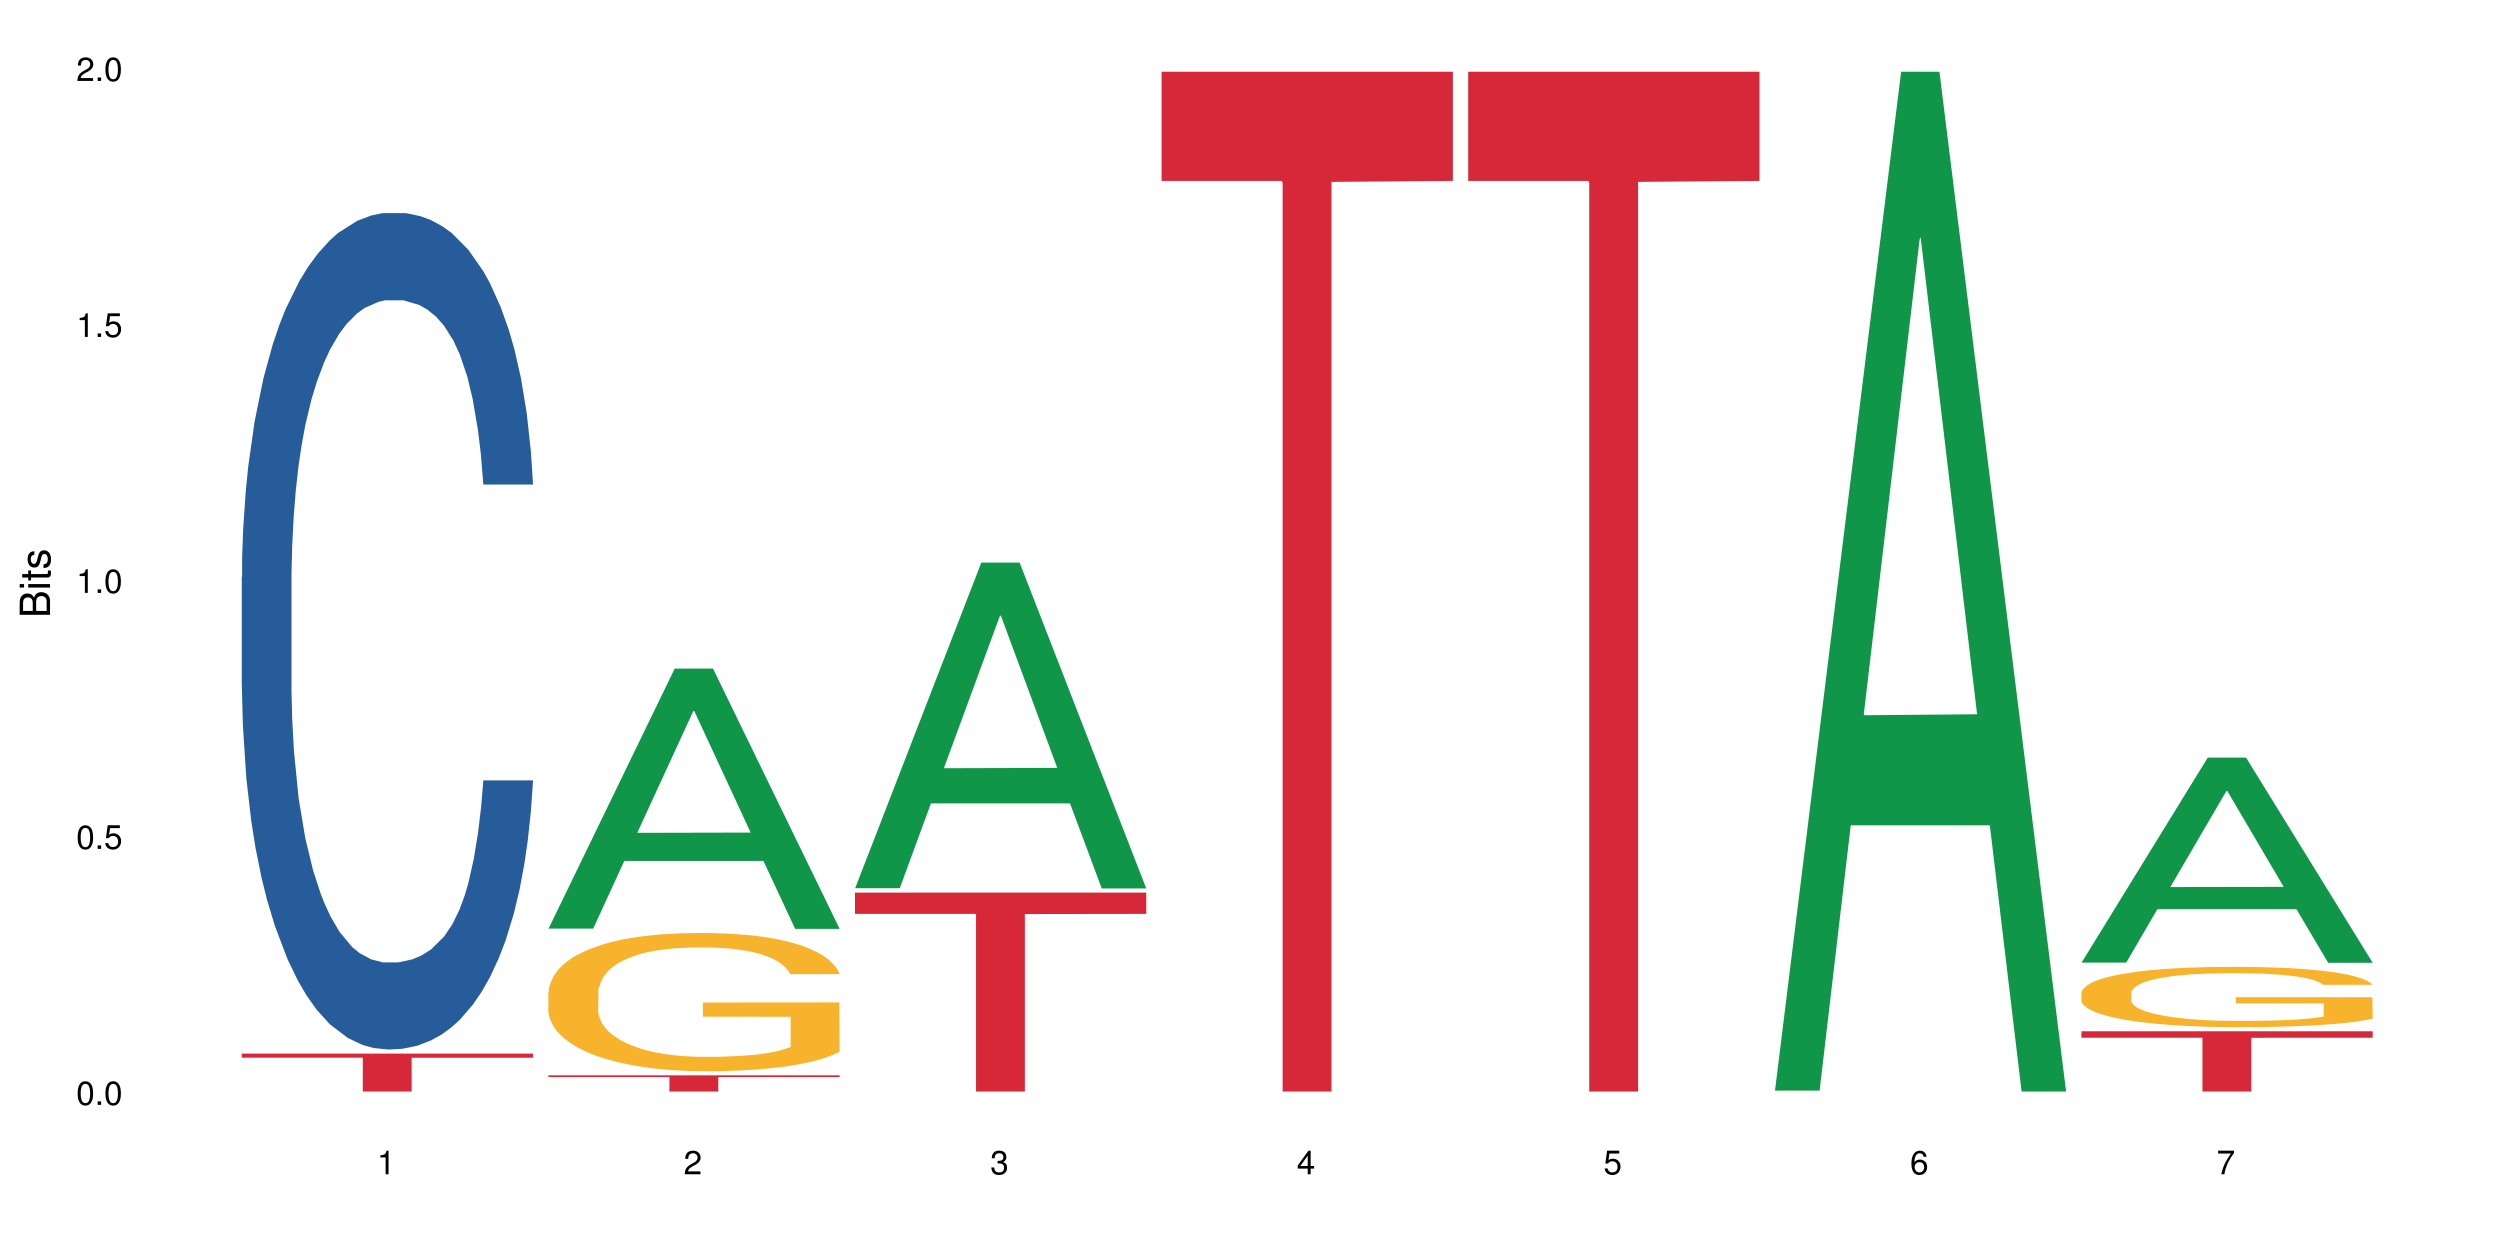 <?xml version="1.0" encoding="UTF-8"?>
<svg xmlns="http://www.w3.org/2000/svg" xmlns:xlink="http://www.w3.org/1999/xlink" width="720pt" height="360pt" viewBox="0 0 720 360" version="1.1">
<defs>
<g>
<symbol overflow="visible" id="glyph0-0">
<path style="stroke:none;" d=""/>
</symbol>
<symbol overflow="visible" id="glyph0-1">
<path style="stroke:none;" d="M 2.641 -6.797 C 2 -6.797 1.422 -6.531 1.078 -6.047 C 0.641 -5.453 0.406 -4.547 0.406 -3.297 C 0.406 -1 1.188 0.219 2.641 0.219 C 4.078 0.219 4.859 -1 4.859 -3.234 C 4.859 -4.562 4.656 -5.438 4.203 -6.047 C 3.844 -6.531 3.281 -6.797 2.641 -6.797 Z M 2.641 -6.047 C 3.547 -6.047 4 -5.125 4 -3.312 C 4 -1.375 3.562 -0.484 2.625 -0.484 C 1.734 -0.484 1.281 -1.422 1.281 -3.281 C 1.281 -5.141 1.734 -6.047 2.641 -6.047 Z M 2.641 -6.047 "/>
</symbol>
<symbol overflow="visible" id="glyph0-2">
<path style="stroke:none;" d="M 1.828 -1 L 0.828 -1 L 0.828 0 L 1.828 0 Z M 1.828 -1 "/>
</symbol>
<symbol overflow="visible" id="glyph0-3">
<path style="stroke:none;" d="M 4.562 -6.797 L 1.062 -6.797 L 0.547 -3.094 L 1.328 -3.094 C 1.719 -3.562 2.047 -3.734 2.578 -3.734 C 3.484 -3.734 4.062 -3.109 4.062 -2.094 C 4.062 -1.125 3.484 -0.531 2.578 -0.531 C 1.828 -0.531 1.375 -0.906 1.188 -1.672 L 0.328 -1.672 C 0.453 -1.109 0.547 -0.844 0.75 -0.594 C 1.125 -0.078 1.828 0.219 2.594 0.219 C 3.969 0.219 4.922 -0.781 4.922 -2.219 C 4.922 -3.562 4.031 -4.484 2.719 -4.484 C 2.25 -4.484 1.859 -4.359 1.469 -4.062 L 1.734 -5.969 L 4.562 -5.969 Z M 4.562 -6.797 "/>
</symbol>
<symbol overflow="visible" id="glyph0-4">
<path style="stroke:none;" d="M 2.484 -4.844 L 2.484 0 L 3.328 0 L 3.328 -6.797 L 2.766 -6.797 C 2.469 -5.75 2.281 -5.609 0.984 -5.453 L 0.984 -4.844 Z M 2.484 -4.844 "/>
</symbol>
<symbol overflow="visible" id="glyph0-5">
<path style="stroke:none;" d="M 4.859 -0.828 L 1.281 -0.828 C 1.359 -1.391 1.672 -1.75 2.5 -2.234 L 3.469 -2.75 C 4.406 -3.266 4.906 -3.969 4.906 -4.812 C 4.906 -5.375 4.672 -5.906 4.266 -6.266 C 3.859 -6.625 3.375 -6.797 2.719 -6.797 C 1.859 -6.797 1.219 -6.5 0.844 -5.922 C 0.609 -5.562 0.5 -5.125 0.484 -4.438 L 1.328 -4.438 C 1.359 -4.906 1.406 -5.188 1.531 -5.406 C 1.75 -5.812 2.188 -6.062 2.703 -6.062 C 3.469 -6.062 4.031 -5.516 4.031 -4.781 C 4.031 -4.25 3.719 -3.797 3.125 -3.438 L 2.234 -2.938 C 0.812 -2.141 0.406 -1.5 0.328 0 L 4.859 0 Z M 4.859 -0.828 "/>
</symbol>
<symbol overflow="visible" id="glyph0-6">
<path style="stroke:none;" d="M 2.125 -3.125 L 2.578 -3.125 C 3.516 -3.125 3.984 -2.703 3.984 -1.891 C 3.984 -1.031 3.469 -0.531 2.578 -0.531 C 1.656 -0.531 1.203 -0.984 1.156 -1.969 L 0.312 -1.969 C 0.344 -1.422 0.438 -1.078 0.609 -0.766 C 0.953 -0.109 1.625 0.219 2.547 0.219 C 3.953 0.219 4.859 -0.609 4.859 -1.906 C 4.859 -2.766 4.516 -3.25 3.703 -3.516 C 4.344 -3.766 4.656 -4.25 4.656 -4.938 C 4.656 -6.109 3.875 -6.797 2.578 -6.797 C 1.203 -6.797 0.484 -6.047 0.453 -4.609 L 1.297 -4.609 C 1.312 -5.016 1.344 -5.25 1.453 -5.453 C 1.641 -5.828 2.062 -6.062 2.594 -6.062 C 3.344 -6.062 3.797 -5.625 3.797 -4.906 C 3.797 -4.422 3.609 -4.141 3.25 -3.984 C 3.016 -3.891 2.719 -3.844 2.125 -3.844 Z M 2.125 -3.125 "/>
</symbol>
<symbol overflow="visible" id="glyph0-7">
<path style="stroke:none;" d="M 3.141 -1.625 L 3.141 0 L 3.984 0 L 3.984 -1.625 L 4.984 -1.625 L 4.984 -2.391 L 3.984 -2.391 L 3.984 -6.797 L 3.359 -6.797 L 0.266 -2.516 L 0.266 -1.625 Z M 3.141 -2.391 L 1 -2.391 L 3.141 -5.359 Z M 3.141 -2.391 "/>
</symbol>
<symbol overflow="visible" id="glyph0-8">
<path style="stroke:none;" d="M 4.781 -5.031 C 4.609 -6.141 3.891 -6.797 2.844 -6.797 C 2.094 -6.797 1.422 -6.438 1.031 -5.828 C 0.609 -5.172 0.406 -4.344 0.406 -3.094 C 0.406 -1.953 0.578 -1.234 0.984 -0.625 C 1.359 -0.078 1.953 0.219 2.703 0.219 C 3.984 0.219 4.922 -0.734 4.922 -2.078 C 4.922 -3.344 4.062 -4.234 2.844 -4.234 C 2.172 -4.234 1.641 -3.969 1.281 -3.469 C 1.281 -5.125 1.828 -6.047 2.797 -6.047 C 3.391 -6.047 3.797 -5.672 3.938 -5.031 Z M 2.734 -3.484 C 3.547 -3.484 4.062 -2.922 4.062 -2 C 4.062 -1.156 3.484 -0.531 2.703 -0.531 C 1.922 -0.531 1.328 -1.188 1.328 -2.047 C 1.328 -2.891 1.906 -3.484 2.734 -3.484 Z M 2.734 -3.484 "/>
</symbol>
<symbol overflow="visible" id="glyph0-9">
<path style="stroke:none;" d="M 4.984 -6.797 L 0.438 -6.797 L 0.438 -5.969 L 4.109 -5.969 C 2.5 -3.656 1.828 -2.234 1.328 0 L 2.219 0 C 2.594 -2.172 3.453 -4.047 4.984 -6.094 Z M 4.984 -6.797 "/>
</symbol>
<symbol overflow="visible" id="glyph1-0">
<path style="stroke:none;" d=""/>
</symbol>
<symbol overflow="visible" id="glyph1-1">
<path style="stroke:none;" d="M 0 -0.953 L 0 -4.891 C 0 -5.719 -0.234 -6.344 -0.734 -6.797 C -1.188 -7.234 -1.812 -7.469 -2.5 -7.469 C -3.547 -7.469 -4.188 -7 -4.625 -5.875 C -4.984 -6.672 -5.641 -7.094 -6.531 -7.094 C -7.156 -7.094 -7.734 -6.859 -8.141 -6.391 C -8.562 -5.938 -8.75 -5.344 -8.75 -4.5 L -8.75 -0.953 Z M -4.984 -2.062 L -7.766 -2.062 L -7.766 -4.219 C -7.766 -4.844 -7.688 -5.203 -7.453 -5.5 C -7.219 -5.812 -6.859 -5.969 -6.375 -5.969 C -5.906 -5.969 -5.531 -5.812 -5.297 -5.5 C -5.062 -5.203 -4.984 -4.844 -4.984 -4.219 Z M -0.984 -2.062 L -4 -2.062 L -4 -4.781 C -4 -5.328 -3.859 -5.688 -3.578 -5.953 C -3.297 -6.219 -2.922 -6.359 -2.484 -6.359 C -2.062 -6.359 -1.688 -6.219 -1.406 -5.953 C -1.109 -5.688 -0.984 -5.328 -0.984 -4.781 Z M -0.984 -2.062 "/>
</symbol>
<symbol overflow="visible" id="glyph1-2">
<path style="stroke:none;" d="M -6.281 -1.797 L -6.281 -0.797 L 0 -0.797 L 0 -1.797 Z M -8.75 -1.797 L -8.75 -0.797 L -7.484 -0.797 L -7.484 -1.797 Z M -8.75 -1.797 "/>
</symbol>
<symbol overflow="visible" id="glyph1-3">
<path style="stroke:none;" d="M -6.281 -3.047 L -6.281 -2.016 L -8.016 -2.016 L -8.016 -1.016 L -6.281 -1.016 L -6.281 -0.172 L -5.469 -0.172 L -5.469 -1.016 L -0.719 -1.016 C -0.078 -1.016 0.281 -1.453 0.281 -2.234 C 0.281 -2.469 0.25 -2.719 0.188 -3.047 L -0.641 -3.047 C -0.609 -2.922 -0.594 -2.766 -0.594 -2.562 C -0.594 -2.141 -0.719 -2.016 -1.156 -2.016 L -5.469 -2.016 L -5.469 -3.047 Z M -6.281 -3.047 "/>
</symbol>
<symbol overflow="visible" id="glyph1-4">
<path style="stroke:none;" d="M -4.531 -5.25 C -5.766 -5.25 -6.469 -4.422 -6.469 -2.969 C -6.469 -1.516 -5.719 -0.562 -4.547 -0.562 C -3.562 -0.562 -3.094 -1.062 -2.734 -2.562 L -2.516 -3.484 C -2.344 -4.188 -2.094 -4.469 -1.625 -4.469 C -1.047 -4.469 -0.641 -3.875 -0.641 -3 C -0.641 -2.453 -0.797 -2 -1.062 -1.75 C -1.25 -1.594 -1.422 -1.531 -1.875 -1.469 L -1.875 -0.406 C -0.422 -0.453 0.281 -1.266 0.281 -2.922 C 0.281 -4.5 -0.5 -5.516 -1.719 -5.516 C -2.656 -5.516 -3.172 -4.984 -3.469 -3.734 L -3.703 -2.766 C -3.891 -1.953 -4.156 -1.609 -4.594 -1.609 C -5.172 -1.609 -5.547 -2.125 -5.547 -2.938 C -5.547 -3.75 -5.203 -4.172 -4.531 -4.203 Z M -4.531 -5.25 "/>
</symbol>
</g>
</defs>
<g id="surface9076">
<rect x="0" y="0" width="720" height="360" style="fill:rgb(100%,100%,100%);fill-opacity:1;stroke:none;"/>
<path style=" stroke:none;fill-rule:nonzero;fill:rgb(14.51%,36.078%,60%);fill-opacity:1;" d="M 69.629 166.195 L 69.73 165.973 L 69.73 160.688 L 70.039 152.32 L 70.754 141.754 L 71.473 134.488 L 73.312 121.496 L 75.871 108.945 L 78.531 99.258 L 80.473 93.531 L 82.211 89.129 L 86.203 80.984 L 88.762 76.801 L 91.523 73.055 L 94.898 69.312 L 97.352 67.109 L 102.879 63.59 L 106.969 62.047 L 110.141 61.387 L 116.996 61.387 L 121.086 62.266 L 124.055 63.367 L 127.328 65.129 L 130.09 67.109 L 134.898 71.953 L 139.195 78.121 L 141.141 81.645 L 144.207 88.469 L 146.562 95.074 L 148.199 100.801 L 150.039 108.945 L 151.676 118.855 L 152.902 130.082 L 153.516 139.551 L 139.195 139.551 L 138.48 130.746 L 137.66 123.918 L 136.125 114.891 L 134.59 108.504 L 132.441 102.121 L 130.5 97.938 L 127.84 93.754 L 125.488 91.109 L 123.031 89.129 L 120.68 87.809 L 116.176 86.488 L 110.961 86.488 L 109.016 86.926 L 105.027 88.688 L 102.879 90.23 L 99.809 93.312 L 97.66 96.176 L 95.102 100.578 L 93.363 104.32 L 91.215 110.047 L 89.68 115.109 L 87.941 122.379 L 86.918 127.883 L 85.996 134.047 L 85.18 141.312 L 84.566 149.02 L 84.156 157.168 L 83.953 165.094 L 83.953 199.223 L 84.156 207.148 L 84.668 216.395 L 85.996 229.828 L 87.941 241.496 L 90.191 250.746 L 92.34 257.352 L 93.566 260.434 L 95.203 263.957 L 97.762 268.359 L 101.445 272.762 L 103.594 274.523 L 106.867 276.285 L 110.242 277.168 L 114.746 277.168 L 118.734 276.285 L 121.395 275.184 L 124.156 273.422 L 127.941 269.68 L 130.293 266.156 L 132.34 261.973 L 133.875 257.789 L 134.898 254.266 L 136.434 247.441 L 137.66 239.957 L 138.582 232.25 L 139.195 224.762 L 153.516 224.762 L 152.902 233.57 L 151.984 242.156 L 151.062 248.543 L 149.629 256.25 L 147.992 263.074 L 145.641 270.781 L 143.695 275.844 L 141.141 281.352 L 138.785 285.535 L 136.227 289.277 L 132.441 293.68 L 129.988 295.883 L 127.328 297.863 L 124.156 299.625 L 120.168 301.168 L 115.871 302.047 L 111.879 302.27 L 107.582 301.828 L 104.414 300.945 L 100.219 298.965 L 95 295 L 91.215 290.816 L 88.25 286.633 L 85.691 282.23 L 82.828 276.285 L 79.145 266.598 L 76.895 259.113 L 75.359 252.945 L 73.621 244.359 L 72.391 236.652 L 70.961 224.324 L 69.938 208.688 L 69.629 196.578 Z M 69.629 166.195 "/>
<path style=" stroke:none;fill-rule:nonzero;fill:rgb(83.922%,15.686%,22.353%);fill-opacity:1;" d="M 69.629 303.445 L 153.516 303.445 L 153.516 304.617 L 118.555 304.625 L 118.555 314.371 L 104.488 314.371 L 104.488 304.637 L 104.285 304.617 L 69.629 304.617 Z M 69.629 303.445 "/>
<path style=" stroke:none;fill-rule:nonzero;fill:rgb(6.275%,58.824%,28.235%);fill-opacity:1;" d="M 157.934 267.441 L 158.023 267.371 L 194.32 192.551 L 205.344 192.551 L 241.82 267.512 L 229.004 267.512 L 219.863 247.945 L 179.801 247.945 L 170.84 267.441 L 157.934 267.441 L 183.656 239.852 L 216.188 239.781 L 199.965 204.797 L 199.785 204.727 L 199.609 204.938 L 183.566 239.781 L 183.656 239.852 Z M 157.934 267.441 "/>
<path style=" stroke:none;fill-rule:nonzero;fill:rgb(96.863%,70.196%,16.863%);fill-opacity:1;" d="M 157.934 285.75 L 158.035 285.711 L 158.035 284.984 L 158.445 283.348 L 159.469 281.094 L 160.797 279.238 L 162.23 277.785 L 163.148 277.02 L 164.684 275.93 L 166.016 275.129 L 169.391 273.492 L 173.688 271.965 L 176.039 271.312 L 178.699 270.691 L 182.484 270.004 L 184.223 269.746 L 189.543 269.164 L 195.578 268.801 L 202.23 268.691 L 205.297 268.73 L 209.492 268.875 L 215.223 269.273 L 218.496 269.637 L 221.055 270.004 L 223.715 270.477 L 226.988 271.203 L 230.055 272.074 L 232.512 272.949 L 234.965 274.039 L 237.012 275.203 L 238.75 276.477 L 240.285 278.004 L 241.207 279.277 L 241.82 280.547 L 227.602 280.547 L 226.781 279.277 L 225.863 278.293 L 224.328 277.094 L 222.793 276.223 L 221.258 275.531 L 218.395 274.586 L 215.938 274.004 L 212.867 273.492 L 209.902 273.168 L 206.527 272.949 L 204.48 272.875 L 199.059 272.875 L 194.148 273.129 L 191.285 273.422 L 189.238 273.711 L 186.371 274.258 L 184.633 274.695 L 183.609 274.984 L 180.543 276.113 L 178.496 277.129 L 177.371 277.82 L 175.938 278.91 L 174.914 279.895 L 173.789 281.348 L 173.176 282.438 L 172.355 284.914 L 172.254 291.457 L 172.562 292.84 L 173.176 294.332 L 173.992 295.641 L 175.223 297.023 L 176.449 298.078 L 178.598 299.496 L 180.438 300.441 L 181.871 301.059 L 184.633 302.039 L 185.758 302.367 L 188.418 303.023 L 191.18 303.531 L 194.559 303.969 L 197.113 304.188 L 201.207 304.367 L 206.426 304.367 L 212.562 304.148 L 216.449 303.859 L 219.109 303.566 L 220.848 303.312 L 222.996 302.914 L 224.531 302.551 L 225.965 302.148 L 227.703 301.531 L 227.703 292.84 L 202.434 292.805 L 202.434 288.73 L 241.719 288.695 L 241.82 302.914 L 239.672 303.895 L 237.012 304.84 L 234.453 305.566 L 231.797 306.188 L 228.012 306.879 L 224.941 307.312 L 220.234 307.824 L 215.938 308.148 L 211.438 308.367 L 207.445 308.477 L 202.742 308.512 L 198.547 308.441 L 194.047 308.223 L 190.465 307.934 L 187.191 307.566 L 183.918 307.094 L 179.824 306.332 L 177.164 305.715 L 174.402 304.949 L 171.641 304.039 L 169.188 303.059 L 167.551 302.297 L 165.914 301.422 L 164.172 300.332 L 162.535 299.094 L 161.309 297.969 L 160.184 296.695 L 159.363 295.496 L 158.547 293.859 L 158.137 292.551 L 157.934 291.422 Z M 157.934 285.75 "/>
<path style=" stroke:none;fill-rule:nonzero;fill:rgb(83.922%,15.686%,22.353%);fill-opacity:1;" d="M 157.934 309.691 L 241.82 309.691 L 241.82 310.195 L 206.859 310.199 L 206.859 314.371 L 192.793 314.371 L 192.793 310.203 L 192.59 310.195 L 157.934 310.195 Z M 157.934 309.691 "/>
<path style=" stroke:none;fill-rule:nonzero;fill:rgb(6.275%,58.824%,28.235%);fill-opacity:1;" d="M 246.234 255.793 L 246.324 255.707 L 282.625 162.02 L 293.648 162.02 L 330.125 255.883 L 317.309 255.883 L 308.168 231.383 L 268.105 231.383 L 259.141 255.793 L 246.234 255.793 L 271.957 221.246 L 304.492 221.156 L 288.27 177.355 L 288.09 177.266 L 287.91 177.531 L 271.867 221.156 L 271.957 221.246 Z M 246.234 255.793 "/>
<path style=" stroke:none;fill-rule:nonzero;fill:rgb(83.922%,15.686%,22.353%);fill-opacity:1;" d="M 246.234 257.062 L 330.125 257.062 L 330.125 263.195 L 295.16 263.25 L 295.16 314.371 L 281.098 314.371 L 281.098 263.305 L 280.891 263.195 L 246.234 263.195 Z M 246.234 257.062 "/>
<path style=" stroke:none;fill-rule:nonzero;fill:rgb(83.922%,15.686%,22.353%);fill-opacity:1;" d="M 334.539 20.664 L 418.426 20.664 L 418.426 52.102 L 383.465 52.379 L 383.465 314.371 L 369.398 314.371 L 369.398 52.652 L 369.195 52.102 L 334.539 52.102 Z M 334.539 20.664 "/>
<path style=" stroke:none;fill-rule:nonzero;fill:rgb(83.922%,15.686%,22.353%);fill-opacity:1;" d="M 422.844 20.664 L 506.73 20.664 L 506.73 52.102 L 471.77 52.379 L 471.77 314.371 L 457.703 314.371 L 457.703 52.652 L 457.5 52.102 L 422.844 52.102 Z M 422.844 20.664 "/>
<path style=" stroke:none;fill-rule:nonzero;fill:rgb(6.275%,58.824%,28.235%);fill-opacity:1;" d="M 511.145 314.094 L 511.234 313.82 L 547.531 20.664 L 558.559 20.664 L 595.035 314.371 L 582.219 314.371 L 573.074 237.703 L 533.016 237.703 L 524.051 314.094 L 511.145 314.094 L 536.867 205.988 L 569.402 205.711 L 553.18 68.648 L 553 68.375 L 552.82 69.199 L 536.777 205.711 L 536.867 205.988 Z M 511.145 314.094 "/>
<path style=" stroke:none;fill-rule:nonzero;fill:rgb(6.275%,58.824%,28.235%);fill-opacity:1;" d="M 599.449 277.227 L 599.539 277.168 L 635.836 218.188 L 646.859 218.188 L 683.336 277.281 L 670.52 277.281 L 661.379 261.855 L 621.316 261.855 L 612.355 277.227 L 599.449 277.227 L 625.172 255.473 L 657.703 255.418 L 641.484 227.844 L 641.305 227.785 L 641.125 227.953 L 625.082 255.418 L 625.172 255.473 Z M 599.449 277.227 "/>
<path style=" stroke:none;fill-rule:nonzero;fill:rgb(96.863%,70.196%,16.863%);fill-opacity:1;" d="M 599.449 285.898 L 599.551 285.883 L 599.551 285.566 L 599.961 284.852 L 600.984 283.867 L 602.312 283.059 L 603.746 282.426 L 604.668 282.09 L 606.199 281.617 L 607.531 281.266 L 610.906 280.555 L 615.203 279.887 L 617.555 279.602 L 620.215 279.332 L 624 279.031 L 625.742 278.918 L 631.059 278.664 L 637.098 278.508 L 643.746 278.461 L 646.816 278.477 L 651.008 278.539 L 656.738 278.715 L 660.012 278.871 L 662.57 279.031 L 665.23 279.238 L 668.504 279.555 L 671.57 279.934 L 674.027 280.316 L 676.484 280.793 L 678.527 281.297 L 680.27 281.855 L 681.801 282.52 L 682.723 283.074 L 683.336 283.629 L 669.117 283.629 L 668.297 283.074 L 667.379 282.648 L 665.844 282.125 L 664.309 281.742 L 662.773 281.441 L 659.91 281.027 L 657.453 280.773 L 654.387 280.555 L 651.418 280.41 L 648.043 280.316 L 645.996 280.285 L 640.574 280.285 L 635.664 280.395 L 632.801 280.52 L 630.754 280.648 L 627.891 280.887 L 626.148 281.078 L 625.125 281.203 L 622.059 281.695 L 620.012 282.141 L 618.887 282.441 L 617.453 282.918 L 616.43 283.344 L 615.305 283.98 L 614.691 284.453 L 613.875 285.531 L 613.77 288.387 L 614.078 288.988 L 614.691 289.641 L 615.512 290.211 L 616.738 290.812 L 617.965 291.273 L 620.113 291.891 L 621.957 292.305 L 623.387 292.574 L 626.148 293.004 L 627.273 293.145 L 629.934 293.43 L 632.695 293.652 L 636.074 293.844 L 638.629 293.938 L 642.723 294.016 L 647.941 294.016 L 654.078 293.922 L 657.965 293.797 L 660.625 293.668 L 662.363 293.559 L 664.512 293.383 L 666.047 293.223 L 667.48 293.051 L 669.219 292.781 L 669.219 288.988 L 643.949 288.973 L 643.949 287.199 L 683.234 287.184 L 683.336 293.383 L 681.188 293.812 L 678.527 294.223 L 675.973 294.539 L 673.312 294.809 L 669.527 295.113 L 666.457 295.301 L 661.75 295.523 L 657.453 295.668 L 652.953 295.762 L 648.965 295.809 L 644.258 295.824 L 640.062 295.793 L 635.562 295.699 L 631.98 295.57 L 628.707 295.414 L 625.434 295.207 L 621.34 294.875 L 618.684 294.605 L 615.918 294.27 L 613.156 293.875 L 610.703 293.445 L 609.066 293.113 L 607.43 292.734 L 605.688 292.258 L 604.051 291.719 L 602.824 291.227 L 601.699 290.672 L 600.883 290.148 L 600.062 289.434 L 599.652 288.863 L 599.449 288.371 Z M 599.449 285.898 "/>
<path style=" stroke:none;fill-rule:nonzero;fill:rgb(83.922%,15.686%,22.353%);fill-opacity:1;" d="M 599.449 297.004 L 683.336 297.004 L 683.336 298.863 L 648.375 298.879 L 648.375 314.371 L 634.309 314.371 L 634.309 298.895 L 634.105 298.863 L 599.449 298.863 Z M 599.449 297.004 "/>
<g style="fill:rgb(0%,0%,0%);fill-opacity:1;">
  <use xlink:href="#glyph0-1" x="21.957" y="318.198"/>
  <use xlink:href="#glyph0-2" x="27.291" y="318.198"/>
  <use xlink:href="#glyph0-1" x="29.958" y="318.198"/>
</g>
<g style="fill:rgb(0%,0%,0%);fill-opacity:1;">
  <use xlink:href="#glyph0-1" x="21.957" y="244.476"/>
  <use xlink:href="#glyph0-2" x="27.291" y="244.476"/>
  <use xlink:href="#glyph0-3" x="29.958" y="244.476"/>
</g>
<g style="fill:rgb(0%,0%,0%);fill-opacity:1;">
  <use xlink:href="#glyph0-4" x="21.957" y="170.753"/>
  <use xlink:href="#glyph0-2" x="27.291" y="170.753"/>
  <use xlink:href="#glyph0-1" x="29.958" y="170.753"/>
</g>
<g style="fill:rgb(0%,0%,0%);fill-opacity:1;">
  <use xlink:href="#glyph0-4" x="21.957" y="97.034"/>
  <use xlink:href="#glyph0-2" x="27.291" y="97.034"/>
  <use xlink:href="#glyph0-3" x="29.958" y="97.034"/>
</g>
<g style="fill:rgb(0%,0%,0%);fill-opacity:1;">
  <use xlink:href="#glyph0-5" x="21.957" y="23.312"/>
  <use xlink:href="#glyph0-2" x="27.291" y="23.312"/>
  <use xlink:href="#glyph0-1" x="29.958" y="23.312"/>
</g>
<g style="fill:rgb(0%,0%,0%);fill-opacity:1;">
  <use xlink:href="#glyph0-4" x="108.574" y="338.19"/>
</g>
<g style="fill:rgb(0%,0%,0%);fill-opacity:1;">
  <use xlink:href="#glyph0-5" x="196.875" y="338.19"/>
</g>
<g style="fill:rgb(0%,0%,0%);fill-opacity:1;">
  <use xlink:href="#glyph0-6" x="285.18" y="338.19"/>
</g>
<g style="fill:rgb(0%,0%,0%);fill-opacity:1;">
  <use xlink:href="#glyph0-7" x="373.484" y="338.19"/>
</g>
<g style="fill:rgb(0%,0%,0%);fill-opacity:1;">
  <use xlink:href="#glyph0-3" x="461.785" y="338.19"/>
</g>
<g style="fill:rgb(0%,0%,0%);fill-opacity:1;">
  <use xlink:href="#glyph0-8" x="550.09" y="338.19"/>
</g>
<g style="fill:rgb(0%,0%,0%);fill-opacity:1;">
  <use xlink:href="#glyph0-9" x="638.395" y="338.19"/>
</g>
<g style="fill:rgb(0%,0%,0%);fill-opacity:1;">
  <use xlink:href="#glyph1-1" x="14.412" y="178.016"/>
  <use xlink:href="#glyph1-2" x="14.412" y="170.012"/>
  <use xlink:href="#glyph1-3" x="14.412" y="167.348"/>
  <use xlink:href="#glyph1-4" x="14.412" y="164.012"/>
</g>
</g>
</svg>
